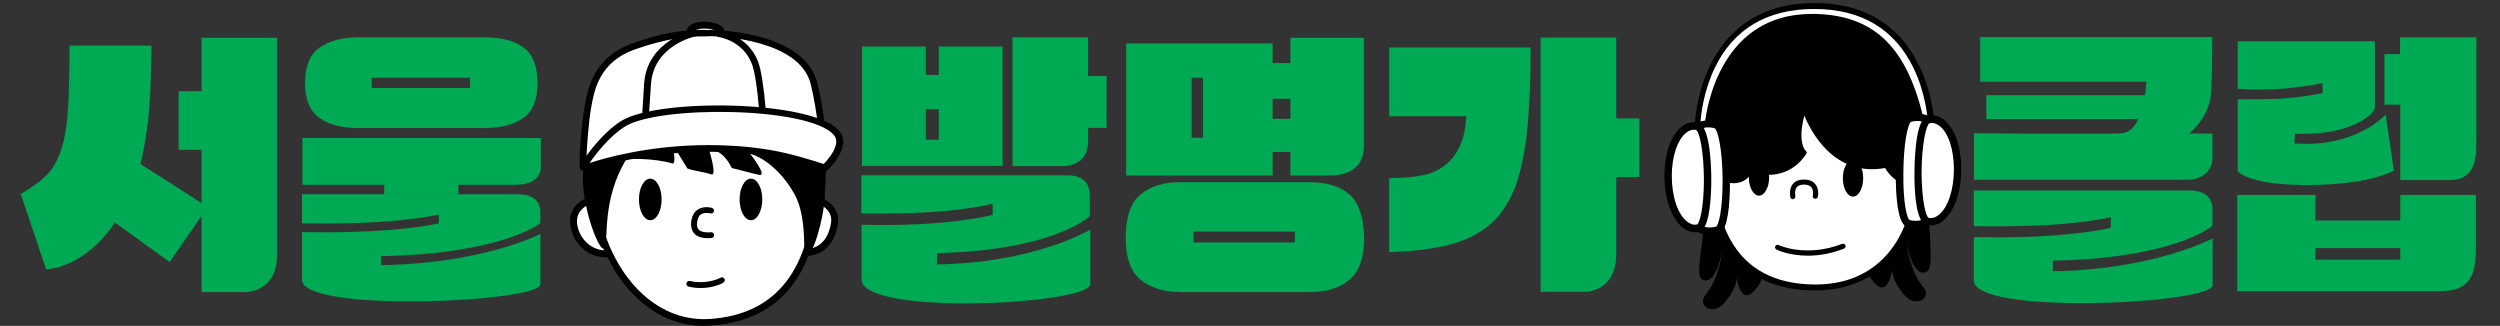 <?xml version="1.0" encoding="utf-8"?>
<!-- Generator: Adobe Illustrator 28.1.0, SVG Export Plug-In . SVG Version: 6.00 Build 0)  -->
<svg version="1.0" id="레이어_1" xmlns="http://www.w3.org/2000/svg" xmlns:xlink="http://www.w3.org/1999/xlink" x="0px"
	 y="0px" viewBox="0 0 105.8 13.79" style="enable-background:new 0 0 105.8 13.79;" xml:space="preserve">
<rect x="0" y="0" width="105.8" height="13.79" fill="#333333" stroke="none"/>
<style type="text/css">
	.st0{fill:#00A954;}
	.st1{fill:#FFFFFF;}
</style>
<g>
	<g>
		<g>
			<path class="st0" d="M100.91,4.43V2.29h0.66V1.58h3.23v4.41c0,0.81-0.08,1.63-1.14,1.63h-2.08V4.43H100.91z M99.14,5.45
				c-0.51,0.15-1.17,0.24-2.01,0.21L97.1,6.07c2.61,0.2,3.86-1.22,3.86-1.22l0.35,2.37c-0.44,0.23-1.52,0.61-3.72,0.61
				c-2.25,0-2.86-0.5-2.89-0.6V4.2c0,0,0.97,0.01,1.74-0.02c0.98-0.05,1.85-0.24,1.85-0.24V3.52c0,0-0.98,0.2-1.94,0.25
				c-0.97,0.05-1.65-0.01-1.65-0.01V1.75h5.81v2.8C100.5,4.75,100.05,5.19,99.14,5.45 M97.99,9.33h3.59V8.25h3.2v2.29
				c0,1.13-0.27,1.78-1.51,1.78h-8.59V8.25h3.31V9.33z M97.99,10.99h3.59V10.5h-3.59V10.99z"/>
			<g>
				<g>
					<path class="st0" d="M92.64,5.65c0.48-0.38,0.91-1.06,0.94-1.76c0.03-0.7,0.04-1.34,0.04-2.32H83.8v1.89l5.97,0h1.06
						c0,0-0.06,2.18-1.09,2.18c-0.01,0.05-6.2,0-6.2,0v1.97h9.03c0.69,0,1.06-0.46,1.06-0.88V5.65H92.64z"/>
					<polygon class="st0" points="84.06,5.04 90.85,5.04 90.91,4.03 84.06,4.03 					"/>
				</g>
				<path class="st0" d="M93.64,10.09c-0.05,0.02-2.49,1.32-6.76,1.39v-0.45c5.04-0.09,6.75-1.43,6.75-1.48V8.86
					c0-0.56-0.4-0.8-0.97-0.8h-9.13v1.51c0,0,1.77,0.04,3.33-0.06c1.56-0.1,2.47-0.32,2.47-0.32v0.45c0,0-0.8,0.21-2.5,0.33
					c-1.7,0.12-3.3,0.06-3.3,0.06v1.84c0,1.49,10.11,0.99,10.11,0.2V10.09z"/>
			</g>
		</g>
	</g>
	<g>
		<g>
			<g>
				<path class="st1" d="M34.44,8.42c0,0,1,0.21,0.86,1.05c-0.2,1.28-1.24,1.46-2.2,1.05"/>
				<path d="M33.98,10.85c-0.29,0-0.61-0.07-0.93-0.2c-0.07-0.03-0.11-0.11-0.08-0.19c0.03-0.07,0.11-0.11,0.19-0.08
					c0.54,0.23,1.05,0.24,1.42,0.04c0.32-0.18,0.51-0.51,0.59-0.98c0.11-0.69-0.72-0.88-0.75-0.88c-0.08-0.02-0.13-0.09-0.11-0.17
					c0.02-0.08,0.09-0.13,0.17-0.11c0.39,0.08,1.1,0.44,0.98,1.21c-0.09,0.56-0.34,0.97-0.73,1.19
					C34.5,10.79,34.25,10.85,33.98,10.85z"/>
			</g>
			<g>
				<path class="st1" d="M25.14,8.42c0,0-0.95,0.2-0.86,1.05c0.09,0.84,0.97,1.7,2.2,1.05"/>
				<path d="M25.64,10.89c-0.24,0-0.48-0.06-0.69-0.17c-0.45-0.24-0.76-0.71-0.82-1.24c-0.08-0.77,0.6-1.12,0.98-1.2
					c0.08-0.02,0.15,0.03,0.17,0.11c0.02,0.08-0.03,0.15-0.11,0.17c-0.03,0.01-0.82,0.19-0.75,0.89c0.04,0.42,0.31,0.82,0.67,1.01
					c0.27,0.14,0.72,0.25,1.33-0.07c0.07-0.03,0.16-0.01,0.19,0.06c0.04,0.07,0.01,0.16-0.06,0.19
					C26.24,10.81,25.93,10.89,25.64,10.89z"/>
			</g>
			<g>
				<path class="st1" d="M34.6,7.77c-0.13,4.4-2.27,5.72-4.58,5.87c-2.8,0.18-4.88-2.71-5.01-6.09c-0.14-3.57,2-5.2,4.72-5.2
					S34.71,4.2,34.6,7.77z"/>
				<path d="M29.78,13.79c-1,0-1.95-0.38-2.75-1.11c-1.27-1.15-2.07-3.06-2.15-5.13c-0.06-1.67,0.37-3.05,1.27-3.98
					c0.86-0.89,2.1-1.36,3.59-1.36c1.43,0,2.72,0.51,3.61,1.43c0.97,1,1.45,2.43,1.4,4.14c-0.11,3.79-1.7,5.81-4.71,6
					C29.95,13.78,29.87,13.79,29.78,13.79z M29.74,2.5c-1.41,0-2.58,0.44-3.39,1.28c-0.85,0.89-1.25,2.15-1.19,3.77
					c0.08,1.99,0.85,3.83,2.06,4.92c0.82,0.74,1.79,1.09,2.8,1.03c2.84-0.18,4.34-2.11,4.44-5.73l0,0c0.05-1.63-0.41-2.99-1.32-3.93
					C32.3,2.97,31.1,2.5,29.74,2.5z"/>
			</g>
			<path d="M29.65,12.19c-0.16,0-0.33-0.02-0.51-0.06c-0.06-0.02-0.11-0.08-0.09-0.15c0.02-0.07,0.08-0.1,0.15-0.09
				c0.72,0.17,1.29-0.13,1.3-0.14c0.06-0.03,0.13-0.01,0.16,0.05c0.03,0.06,0.01,0.13-0.05,0.16C30.6,11.98,30.21,12.19,29.65,12.19
				z"/>
			<ellipse cx="27.52" cy="8.44" rx="0.48" ry="0.88"/>
			<ellipse cx="31.78" cy="8.44" rx="0.48" ry="0.88"/>
			<path d="M26.55,6c-0.74,0.32-0.88,0.37-1.8,0.85c-0.37,1.38,0.64,3.99,0.83,3.64c0.19-0.34-0.13-2.02,0.93-3.76
				c0,0,1.13-0.06,1.95,0.19c0.11,0.03,0.15-0.41-0.15-0.99c0.09,0.04,0.32,0.46,0.78,1.2c0.34,0.12,0.69,0.14,1.01,0.25
				c0.27,0.09-0.11-1.09-0.11-1.09s0.58,0,0.98,0.82c0.49,0.12,0.87,0.23,1.15,0.29c0.4,0.09-0.38-0.9-0.38-0.9s1.05,0.25,1.88,1.71
				c0.57,1.01,0.35,2.74,0.46,2.71c0.34-0.1,0.76-1.62,0.82-2.51c0.06-0.89,0.04-1.51,0.04-1.51s-0.44-0.21-2.21-1.03
				C31.77,5.44,27.88,5.42,26.55,6z"/>
			<path d="M29.94,10.08c-0.16,0-0.38-0.03-0.53-0.17c-0.13-0.12-0.18-0.3-0.16-0.52c0.03-0.24,0.12-0.42,0.28-0.52
				c0.26-0.17,0.58-0.08,0.6-0.07c0.07,0.02,0.1,0.09,0.08,0.15c-0.02,0.07-0.09,0.1-0.15,0.08c0,0-0.23-0.06-0.39,0.04
				c-0.1,0.06-0.15,0.18-0.17,0.35c-0.02,0.14,0.01,0.24,0.08,0.31c0.13,0.12,0.41,0.11,0.5,0.1c0.06-0.01,0.13,0.03,0.14,0.1
				c0.01,0.07-0.03,0.13-0.1,0.14C30.12,10.07,30.04,10.08,29.94,10.08z"/>
		</g>
		<g>
			<g>
				
					<ellipse transform="matrix(0.044 -0.999 0.999 0.044 27.209 31.113)" class="st1" cx="29.87" cy="1.33" rx="0.27" ry="0.66"/>
				<path d="M29.93,1.75c-0.03,0-0.05,0-0.08,0c-0.38-0.02-0.79-0.16-0.78-0.45c0-0.05,0.02-0.13,0.1-0.2
					c0.13-0.12,0.41-0.19,0.72-0.18c0.38,0.02,0.79,0.16,0.78,0.45c0,0.05-0.02,0.13-0.1,0.2C30.45,1.68,30.2,1.75,29.93,1.75z
					 M29.81,1.21c-0.28,0-0.44,0.08-0.46,0.11c0.02,0.02,0.2,0.13,0.51,0.14c0.3,0.01,0.47-0.06,0.51-0.1
					c-0.04-0.04-0.21-0.14-0.51-0.15C29.85,1.21,29.83,1.21,29.81,1.21z M30.38,1.37L30.38,1.37L30.38,1.37z"/>
			</g>
			<g>
				<path class="st1" d="M25.01,6.98c-0.1,0.05-0.33,0.07-0.33-0.04c-0.01-0.53,0.1-1.82,0.21-2.42c0.14-0.78,0.39-2.01,1.95-2.56
					c1.65-0.58,2.52-0.57,3.26-0.56c0.72,0.02,3.89,0.21,4.36,2.14c0.3,1.22,0.4,2.58,0.44,3.22c0.01,0.13-0.15,0.21-0.25,0.12
					c-0.42-0.34-1.26-0.94-1.94-0.85C31.47,6.2,28.23,5.11,25.01,6.98z"/>
				<path d="M24.82,7.17c-0.06,0-0.13-0.01-0.18-0.04c-0.07-0.04-0.11-0.11-0.11-0.18c-0.01-0.54,0.1-1.85,0.21-2.45
					c0.13-0.73,0.37-2.08,2.04-2.67c1.7-0.6,2.59-0.58,3.31-0.56c0.66,0.01,3.99,0.19,4.5,2.25c0.3,1.2,0.4,2.55,0.44,3.24
					c0.01,0.12-0.06,0.23-0.16,0.28c-0.11,0.05-0.23,0.04-0.32-0.04c-0.34-0.28-1.19-0.91-1.83-0.82c-0.34,0.05-0.81,0-1.4-0.05
					c-1.56-0.15-3.91-0.36-6.24,0.98C25.02,7.14,24.92,7.17,24.82,7.17z M29.73,1.54c-0.64,0-1.48,0.07-2.86,0.55
					c-1.51,0.53-1.72,1.73-1.85,2.45c-0.1,0.56-0.21,1.79-0.2,2.34c0.04,0,0.09-0.01,0.12-0.03l0,0c2.41-1.39,4.81-1.17,6.41-1.02
					c0.55,0.05,1.02,0.1,1.33,0.05c0.73-0.1,1.6,0.51,2.05,0.88c-0.02-0.69-0.13-2.01-0.42-3.2c-0.47-1.89-3.84-2.02-4.23-2.03
					C29.97,1.54,29.85,1.54,29.73,1.54z"/>
			</g>
			<g>
				<path class="st1" d="M29.42,1.4c0,0-1.89,0.39-2.02,2.15c-0.13,1.76-0.15,2.93-0.15,2.93"/>
				<path d="M27.25,6.62C27.25,6.62,27.25,6.62,27.25,6.62c-0.08,0-0.14-0.07-0.14-0.15c0-0.01,0.03-1.2,0.15-2.94
					c0.13-1.84,2.11-2.27,2.13-2.28c0.08-0.02,0.15,0.03,0.17,0.11c0.02,0.08-0.03,0.15-0.11,0.17c-0.07,0.02-1.78,0.39-1.9,2.02
					c-0.13,1.73-0.15,2.91-0.15,2.92C27.39,6.55,27.32,6.62,27.25,6.62z"/>
			</g>
			<g>
				<path class="st1" d="M30.43,1.42c0,0,1.3,0.2,1.6,1.51c0.29,1.29,0.3,3.27,0.3,3.27"/>
				<path d="M32.33,6.35c-0.08,0-0.14-0.06-0.14-0.14c0-0.02-0.01-1.98-0.29-3.24c-0.27-1.2-1.43-1.4-1.48-1.4
					c-0.08-0.01-0.13-0.08-0.12-0.16c0.01-0.08,0.08-0.13,0.16-0.12c0.01,0,1.4,0.23,1.71,1.62c0.29,1.29,0.3,3.22,0.3,3.3
					C32.47,6.28,32.41,6.35,32.33,6.35L32.33,6.35z"/>
			</g>
		</g>
		<g>
			<path class="st1" d="M24.68,7.05c-0.03,0.04,0.05,0.08,0.12,0.06c0.87-0.32,3.99-1.19,7.67-0.63c1.1,0.17,2.43,0.64,2.43,0.64
				s1.01-0.92,0.49-1.5c-1.12-1.25-7.53-1.31-9.03-0.37C25.56,5.75,24.86,6.75,24.68,7.05z"/>
			<path d="M34.93,7.27l-0.08-0.03c-0.01,0-1.32-0.46-2.4-0.63c-4.16-0.64-7.46,0.57-7.6,0.62c-0.1,0.04-0.22,0.01-0.28-0.06
				c-0.05-0.06-0.05-0.14-0.01-0.2l0,0c0.03-0.05,0.79-1.26,1.73-1.85c1.54-0.97,8.05-0.89,9.21,0.4c0.6,0.67-0.45,1.66-0.5,1.7
				L34.93,7.27z M24.8,7.12L24.8,7.12L24.8,7.12L24.8,7.12z M29.99,6.14c0.78,0,1.62,0.05,2.5,0.19c0.96,0.15,2.06,0.51,2.37,0.61
				c0.19-0.2,0.77-0.85,0.42-1.24c-1.07-1.19-7.41-1.25-8.84-0.34c-0.66,0.42-1.23,1.16-1.49,1.54C25.55,6.7,27.47,6.14,29.99,6.14z
				"/>
		</g>
	</g>
	<g>
		<g>
			<path class="st0" d="M12.8,7.82V5.84h10.09v1.21c0,0,0.07,0.77-1.06,0.77h-2.43v0.42h-3.14V7.82H12.8z M12.91,3.53
				c0-0.72,0.2-1.22,0.61-1.51c0.41-0.29,0.95-0.44,1.64-0.44h5.34c0.73,0,1.29,0.15,1.67,0.44c0.39,0.29,0.58,0.8,0.58,1.51
				c0,0.69-0.2,1.18-0.6,1.46c-0.4,0.28-0.95,0.43-1.65,0.43h-5.34c-0.68,0-1.23-0.14-1.64-0.43C13.12,4.71,12.91,4.22,12.91,3.53
				 M19.89,3.71V3.29h-4.16v0.43H19.89z"/>
			<path class="st0" d="M22.88,9.9c-0.05,0.02-2.48,1.26-6.75,1.32v-0.38c5.03-0.09,6.74-1.36,6.74-1.41V8.98
				c0-0.53-0.39-0.76-0.97-0.76h-9.12v1.23c0,0,1.76,0.04,3.32-0.06c1.56-0.1,2.47-0.31,2.47-0.31v0.37c0,0-0.79,0.2-2.49,0.31
				c-1.7,0.11-3.3,0.06-3.3,0.06v2.02c0,1.42,10.09,0.95,10.09,0.19V9.9z"/>
			<path class="st0" d="M5.94,6.95c0.14-0.51,0.32-1.56,0.38-2.42c0.06-0.85,0.09-1.72,0.09-2.6H2.94c0,0.9-0.02,2.04-0.06,2.67
				C2.84,5.24,2.76,5.77,2.63,6.2C2.51,6.63,2.32,7,2.08,7.3C1.83,7.59,1.3,7.97,0.88,8.21l1.07,3.19c1.52-0.12,2.69-1.53,3.01-2.16
				C4.97,9.25,5.59,8.25,5.94,6.95z"/>
			<polygon class="st0" points="5.66,6.76 8.79,8.76 7.18,11.09 4.24,8.97 			"/>
			<g>
				<path class="st0" d="M11.73,1.6h-3.2v10.76h1.89c0,0,1.31,0,1.31-1.59V1.6z"/>
				<rect x="7.56" y="3.86" class="st0" width="1.45" height="2.48"/>
			</g>
		</g>
	</g>
	<g>
		<path d="M72.07,8.16c0.28,1.47-0.45,3.47-0.03,3.67c0.59,0.29,0.84-1.2,0.84-1.2s-0.09,1.11-0.71,1.86
			c-0.37,0.45,0.34,0.92,0.84,0.29c0.6-0.75,0.48-1.11,0.48-1.11s0.15,1.52,0.92,0.43s-1.45-2.66-1.45-2.66L72.07,8.16z"/>
		<g>
			<path class="st1" d="M72.31,6.55c0,0-0.74-0.26-0.67,0.88s0.97,2.49,1.73,1.94"/>
			<path d="M73.01,9.62c-0.12,0-0.23-0.03-0.35-0.09c-0.57-0.28-1.09-1.22-1.14-2.1c-0.03-0.45,0.06-0.77,0.28-0.93
				c0.25-0.19,0.55-0.08,0.56-0.08c0.07,0.02,0.1,0.1,0.08,0.16c-0.02,0.07-0.1,0.1-0.16,0.08l0,0c0,0-0.19-0.06-0.33,0.04
				c-0.14,0.1-0.2,0.35-0.17,0.71c0.05,0.79,0.5,1.65,1,1.89c0.19,0.09,0.37,0.08,0.54-0.04c0.06-0.04,0.14-0.03,0.18,0.03
				c0.04,0.06,0.03,0.14-0.03,0.18C73.32,9.57,73.17,9.62,73.01,9.62z"/>
		</g>
		<path d="M81.74,8.01c-0.28,1.47,0.21,3.28-0.21,3.49c-0.59,0.29-0.84-1.2-0.84-1.2s0.09,1.11,0.71,1.86
			c0.37,0.45-0.34,0.92-0.84,0.29c-0.6-0.75-0.48-1.11-0.48-1.11s-0.15,1.52-0.92,0.43s1.45-2.66,1.45-2.66L81.74,8.01z"/>
		<g>
			<path class="st1" d="M81.18,6.55c0,0,0.74-0.26,0.67,0.88s-0.97,2.49-1.73,1.94"/>
			<path d="M80.48,9.62c-0.15,0-0.3-0.05-0.44-0.15c-0.06-0.04-0.07-0.12-0.03-0.18c0.04-0.06,0.12-0.07,0.18-0.03
				c0.17,0.12,0.34,0.13,0.54,0.04c0.49-0.24,0.95-1.1,1-1.89c0.02-0.36-0.04-0.6-0.18-0.71c-0.14-0.1-0.32-0.04-0.32-0.04
				c-0.07,0.02-0.14-0.01-0.16-0.08s0.01-0.14,0.08-0.16c0.01,0,0.31-0.11,0.56,0.08c0.21,0.16,0.3,0.47,0.28,0.93
				c-0.05,0.88-0.57,1.83-1.14,2.1C80.72,9.59,80.6,9.62,80.48,9.62z"/>
		</g>
		<g>
			<path class="st1" d="M81.18,6.92c0,3.18-1.58,5.26-4.39,5.24c-3.36-0.02-4.39-2.45-4.39-5.24c0-3.18,1.78-5.01,4.2-5.01
				S81.18,3.74,81.18,6.92z"/>
			<path d="M76.82,12.29c-0.01,0-0.02,0-0.03,0c-2.95-0.01-4.51-1.87-4.51-5.37c0-3.12,1.7-5.14,4.33-5.14c3.08,0,4.7,2.58,4.7,5.14
				c0,1.81-0.5,3.27-1.45,4.21C79.09,11.89,78.04,12.29,76.82,12.29z M76.61,2.04c-2.47,0-4.07,1.92-4.07,4.88
				c0,2.33,0.74,5.1,4.26,5.12c0.01,0,0.02,0,0.03,0c1.17,0,2.13-0.37,2.86-1.09c0.9-0.89,1.37-2.29,1.37-4.03
				C81.05,4.49,79.53,2.04,76.61,2.04z"/>
		</g>
		<path d="M76.51,10.82c-0.79,0-1.3-0.24-1.33-0.26c-0.05-0.03-0.08-0.09-0.05-0.14s0.09-0.08,0.14-0.05
			c0.01,0.01,1.17,0.54,2.69-0.05c0.05-0.02,0.12,0.01,0.14,0.06c0.02,0.06-0.01,0.12-0.06,0.14
			C77.46,10.75,76.94,10.82,76.51,10.82z"/>
		<ellipse cx="74.44" cy="7.5" rx="0.43" ry="0.78"/>
		<ellipse cx="78.42" cy="7.54" rx="0.43" ry="0.78"/>
		<g>
			<path class="st1" d="M76.82,8.3c0,0,0.13-0.59-0.47-0.6c-0.64-0.01-0.49,0.62-0.49,0.62"/>
			<path d="M75.87,8.43c-0.05,0-0.09-0.03-0.1-0.08c0-0.01-0.08-0.34,0.1-0.56c0.11-0.13,0.28-0.2,0.49-0.19
				c0.21,0,0.37,0.07,0.47,0.2c0.17,0.22,0.11,0.52,0.1,0.53c-0.01,0.06-0.07,0.09-0.13,0.08c-0.06-0.01-0.1-0.07-0.08-0.13
				c0,0,0.04-0.22-0.06-0.35c-0.06-0.08-0.16-0.11-0.3-0.12c-0.14,0-0.26,0.04-0.32,0.11c-0.11,0.14-0.06,0.37-0.06,0.37
				c0.01,0.06-0.02,0.12-0.08,0.13C75.89,8.43,75.88,8.43,75.87,8.43z"/>
		</g>
		<path d="M73.67,3.62c-0.15,0.64,0.57,1.2,0.92,1.21c1.09,0.02,1.56-1.73,1.56-1.73s-0.06,2.41,0.98,2.54s1.01-2.03,1.01-2.03
			S78.02,5.11,79,5.08s1.12-1.97,1.15-1.45c0.03,0.52,0.25,3.11,0.84,3.12c0.42,0.01,0.64-0.8,0.63-1.98
			c-0.01-1.38-0.63-2.28-0.63-2.28s-1.16-1.82-3.94-1.97c-2.78-0.15-4.35,1.68-4.78,2.93c-0.33,0.94-0.19,2.46,0.03,3.14
			C72.51,7.27,73.67,3.62,73.67,3.62z"/>
		<g>
			<path d="M72.22,7.63c0,0,0.35,0.24,0.47-0.16c0,0,0.94,0.58,1.38-0.28c0,0,1.42,0.57,2.28-0.74c0,0-0.49-0.36-0.03-1.84
				c0,0,0.88,2.92,3.48,2.4c0,0,0.67,1.38,1.82,0.21c0,0-0.88-2.07-0.93-2.88c-0.06-0.81-1.75-1.84-4.26-1.8
				c-2.01,0.03-3.67,0.98-4.28,3C72.15,5.55,71.94,6.63,72.22,7.63z"/>
			<path d="M72.44,7.79c-0.13,0-0.25-0.07-0.26-0.08c-0.02-0.01-0.03-0.03-0.03-0.05c-0.28-1.01-0.08-2.08-0.07-2.12
				c0.58-1.92,2.17-3.03,4.36-3.07c0.05,0,0.1,0,0.15,0c2.4,0,4.13,0.98,4.2,1.88c0.06,0.79,0.92,2.83,0.93,2.85
				c0.01,0.03,0.01,0.07-0.02,0.09c-0.37,0.38-0.74,0.54-1.09,0.48c-0.46-0.08-0.74-0.5-0.83-0.66c-2.14,0.39-3.14-1.53-3.42-2.22
				c-0.31,1.18,0.06,1.5,0.07,1.5c0.03,0.03,0.04,0.08,0.02,0.11c-0.78,1.19-2,0.89-2.31,0.8c-0.13,0.22-0.3,0.36-0.52,0.42
				c-0.35,0.1-0.7-0.04-0.86-0.12c-0.04,0.09-0.1,0.15-0.18,0.18C72.51,7.78,72.47,7.79,72.44,7.79z M72.29,7.58
				c0.05,0.02,0.13,0.06,0.2,0.03c0.05-0.02,0.09-0.07,0.12-0.16c0.01-0.03,0.03-0.05,0.05-0.06c0.02-0.01,0.05-0.01,0.07,0.01
				c0,0,0.43,0.26,0.81,0.15c0.19-0.05,0.34-0.19,0.45-0.4c0.02-0.04,0.07-0.05,0.11-0.04c0.05,0.02,1.32,0.51,2.14-0.65
				c-0.13-0.16-0.38-0.65,0-1.87c0.01-0.04,0.04-0.06,0.08-0.06h0c0.04,0,0.07,0.02,0.08,0.06c0,0.01,0.22,0.72,0.75,1.37
				c0.7,0.85,1.58,1.18,2.63,0.97c0.04-0.01,0.08,0.01,0.09,0.05c0,0.01,0.27,0.55,0.74,0.62c0.28,0.04,0.59-0.09,0.9-0.39
				c-0.14-0.34-0.87-2.1-0.92-2.85c-0.05-0.73-1.6-1.72-4.03-1.72c-0.05,0-0.1,0-0.15,0c-2.14,0.04-3.63,1.08-4.2,2.94
				C72.23,5.58,72.03,6.62,72.29,7.58z"/>
		</g>
		<g>
			<path class="st1" d="M72.27,5.33c0,0,0.3-4.74,4.57-4.62c2.46,0.07,3.83,1.37,4.52,4.67l0.38,0.07c0,0-0.02-5.21-4.95-5.21
				s-4.95,5.13-4.95,5.13L72.27,5.33z"/>
			<path d="M81.74,5.58c-0.01,0-0.02,0-0.02,0l-0.38-0.07c-0.05-0.01-0.09-0.05-0.1-0.1c-0.67-3.17-1.94-4.49-4.4-4.56
				c-0.05,0-0.1,0-0.15,0c-3.94,0-4.28,4.45-4.28,4.5c0,0.06-0.05,0.11-0.11,0.12l-0.44,0.05c-0.04,0-0.07-0.01-0.1-0.03
				s-0.04-0.06-0.04-0.1c0-0.05,0.08-5.26,5.08-5.26c5.01,0,5.08,5.28,5.08,5.34c0,0.04-0.02,0.08-0.05,0.1
				C81.8,5.57,81.77,5.58,81.74,5.58z M72.27,5.33L72.27,5.33L72.27,5.33z M81.46,5.27l0.14,0.03c-0.02-0.38-0.13-1.4-0.61-2.4
				c-0.8-1.67-2.22-2.52-4.21-2.52c-1.99,0-3.41,0.84-4.21,2.49c-0.48,1-0.59,2-0.61,2.37l0.19-0.02c0.08-0.71,0.7-4.63,4.52-4.63
				c0.05,0,0.11,0,0.17,0C79.38,0.66,80.77,2.06,81.46,5.27z"/>
		</g>
		<g>
			<g>
				<path class="st1" d="M72.68,9.75c-0.49,0.13-0.81-0.09-0.81-0.09s-0.43-1.87-0.43-2.2c0-0.4,0.4-2.11,0.4-2.11
					s0.35-0.19,0.79-0.06C73.16,5.45,73.23,9.61,72.68,9.75z"/>
				<path d="M72.37,9.94c-0.36,0-0.58-0.15-0.6-0.16c-0.03-0.02-0.06-0.06-0.06-0.09c-0.04-0.19-0.43-1.89-0.44-2.23
					c0-0.41,0.38-2.07,0.4-2.14c0.01-0.04,0.04-0.08,0.08-0.1c0.02-0.01,0.41-0.22,0.91-0.07c0.58,0.17,0.55,2.52,0.55,2.78
					c-0.02,1.23-0.19,1.9-0.5,1.98l0,0C72.59,9.93,72.48,9.94,72.37,9.94z M72,9.55c0.1,0.05,0.32,0.12,0.63,0.04
					c0.11-0.08,0.27-0.73,0.27-1.93c0-1.31-0.2-2.15-0.33-2.23c-0.27-0.08-0.5-0.02-0.61,0.02c-0.12,0.52-0.38,1.7-0.37,1.99
					C71.59,7.68,71.83,8.81,72,9.55z"/>
			</g>
			<g>
				<path class="st1" d="M71.87,9.66c-0.66,0.15-1.27-0.84-1.27-2.21c0-1.35,0.59-2.27,1.23-2.09C72.39,5.5,72.43,9.52,71.87,9.66z"
					/>
				<path d="M71.73,9.83c-0.18,0-0.36-0.07-0.52-0.2c-0.47-0.38-0.77-1.22-0.77-2.19c0-0.94,0.28-1.74,0.74-2.09
					c0.21-0.16,0.45-0.22,0.69-0.15c0.58,0.16,0.56,2.39,0.55,2.64c-0.02,0.85-0.12,1.88-0.52,1.97l0,0
					C71.84,9.82,71.79,9.83,71.73,9.83z M71.87,9.66L71.87,9.66L71.87,9.66z M71.87,9.66L71.87,9.66L71.87,9.66z M71.68,5.49
					c-0.1,0-0.21,0.04-0.31,0.12C71,5.89,70.75,6.61,70.75,7.44c0,0.87,0.25,1.63,0.65,1.94c0.14,0.11,0.28,0.15,0.42,0.12
					c0.11-0.06,0.28-0.69,0.29-1.83c0-1.28-0.19-2.1-0.33-2.17C71.75,5.49,71.71,5.49,71.68,5.49z"/>
			</g>
		</g>
		<g>
			<g>
				<path class="st1" d="M80.77,9.46c0.49,0.13,0.81-0.09,0.81-0.09s0.43-1.87,0.43-2.2c0-0.4-0.4-2.11-0.4-2.11S81.27,4.87,80.82,5
					C80.29,5.16,80.22,9.32,80.77,9.46z"/>
				<path d="M81.07,9.66c-0.1,0-0.22-0.01-0.34-0.04l0,0c-0.31-0.08-0.48-0.75-0.5-1.98c0-0.27-0.03-2.61,0.55-2.78
					c0.5-0.15,0.9,0.07,0.91,0.07c0.04,0.02,0.07,0.06,0.08,0.1c0.02,0.07,0.4,1.73,0.4,2.14c0,0.34-0.39,2.04-0.44,2.23
					c-0.01,0.04-0.03,0.07-0.06,0.09C81.66,9.51,81.43,9.66,81.07,9.66z M80.81,9.31c0.31,0.08,0.53,0,0.63-0.04
					c0.17-0.75,0.41-1.87,0.41-2.1c0-0.3-0.25-1.47-0.37-1.99c-0.1-0.04-0.34-0.1-0.61-0.02c-0.13,0.08-0.32,0.92-0.32,2.23
					C80.54,8.58,80.7,9.24,80.81,9.31z M80.82,9.31L80.82,9.31L80.82,9.31L80.82,9.31z"/>
			</g>
			<g>
				<path class="st1" d="M81.58,9.37c0.66,0.15,1.27-0.84,1.27-2.21c0-1.35-0.59-2.27-1.23-2.09C81.06,5.22,81.01,9.24,81.58,9.37z"
					/>
				<path d="M81.71,9.54c-0.06,0-0.11-0.01-0.17-0.02l0,0c-0.41-0.09-0.51-1.13-0.52-1.98c0-0.25-0.03-2.48,0.55-2.63
					c0.24-0.06,0.48-0.01,0.69,0.15c0.46,0.35,0.74,1.15,0.74,2.09c0,0.97-0.29,1.81-0.77,2.19C82.07,9.48,81.89,9.54,81.71,9.54z
					 M81.62,9.22c0.14,0.03,0.28-0.01,0.42-0.12c0.4-0.31,0.65-1.08,0.65-1.94c0-0.83-0.24-1.56-0.62-1.84
					c-0.14-0.1-0.28-0.14-0.42-0.1c-0.13,0.07-0.33,0.88-0.33,2.16C81.34,8.53,81.5,9.16,81.62,9.22z"/>
			</g>
		</g>
	</g>
	<g>
		<g>
			<path class="st0" d="M58.79,4.92V2.01h5.99c0,1.32-0.05,2.45-0.14,3.41c-0.09,0.96-0.26,1.77-0.49,2.42
				c-0.24,0.65-0.57,1.18-1.01,1.59c-0.44,0.4-1,0.7-1.69,0.9c-0.69,0.19-1.65,0.31-2.66,0.34V7.54c0.56,0,1.38-0.07,1.75-0.21
				c0.37-0.14,0.66-0.34,0.88-0.59c0.22-0.25,0.37-0.53,0.47-0.84c0.1-0.31,0.15-0.64,0.16-0.98H58.79z"/>
			<g>
				<path class="st0" d="M46.13,9.72c-0.04,0.03-2.38,1.41-6.47,1.47v-0.48c4.83-0.1,6.46-1.52,6.46-1.57V8.27
					c0-0.6-0.38-0.85-0.93-0.85h-8.74v1.61c0,0,1.69,0.04,3.19-0.07c1.5-0.11,2.37-0.34,2.37-0.34v0.47c0,0-0.76,0.22-2.39,0.35
					c-1.63,0.13-3.16,0.07-3.16,0.07v2.31c0,1.58,9.68,1.06,9.68,0.21V9.72z"/>
				<path class="st0" d="M42.43,1.97h-2.7v1.2h-0.55v-1.2h-2.7v5.05h5.95V1.97z M39.73,5.91h-0.55V4.62h0.55V5.91z"/>
				<path class="st0" d="M46.05,5.41h0.78V3.22h-0.78V1.58h-3.2v5.45h2.1c0,0,1.1,0.06,1.1-1.05V5.41z"/>
			</g>
			<g>
				<g>
					<path class="st0" d="M68.4,1.59h-3.2v10.76h1.89c0,0,1.31,0,1.31-1.59V1.59z"/>
				</g>
				<rect x="67.77" y="5.01" class="st0" width="1.61" height="2.48"/>
			</g>
			<path class="st0" d="M56.29,7.43c0.09,0,1.43,0.05,1.43-1.24V1.6h-3.11v1.07h-0.75V1.84h-6.2v5.59h6.2v-1h0.75v1
				C54.61,7.43,56.2,7.43,56.29,7.43z M50.91,5.83h-0.48V3.29h0.48V5.83z M54.61,5.03h-0.75V4.18h0.75V5.03z"/>
			<path class="st0" d="M57.12,8.24c-0.39-0.35-0.97-0.53-1.71-0.53h-5.47c-0.71,0-1.27,0.18-1.68,0.53
				c-0.42,0.35-0.62,0.96-0.62,1.83c0,0.84,0.21,1.42,0.63,1.77c0.42,0.34,0.98,0.52,1.68,0.52h5.47c0.71,0,1.28-0.17,1.69-0.52
				c0.41-0.34,0.62-0.93,0.62-1.77C57.71,9.2,57.51,8.59,57.12,8.24z M54.8,10.26h-4.29V9.8h4.29V10.26z"/>
		</g>
	</g>
</g>
</svg>
